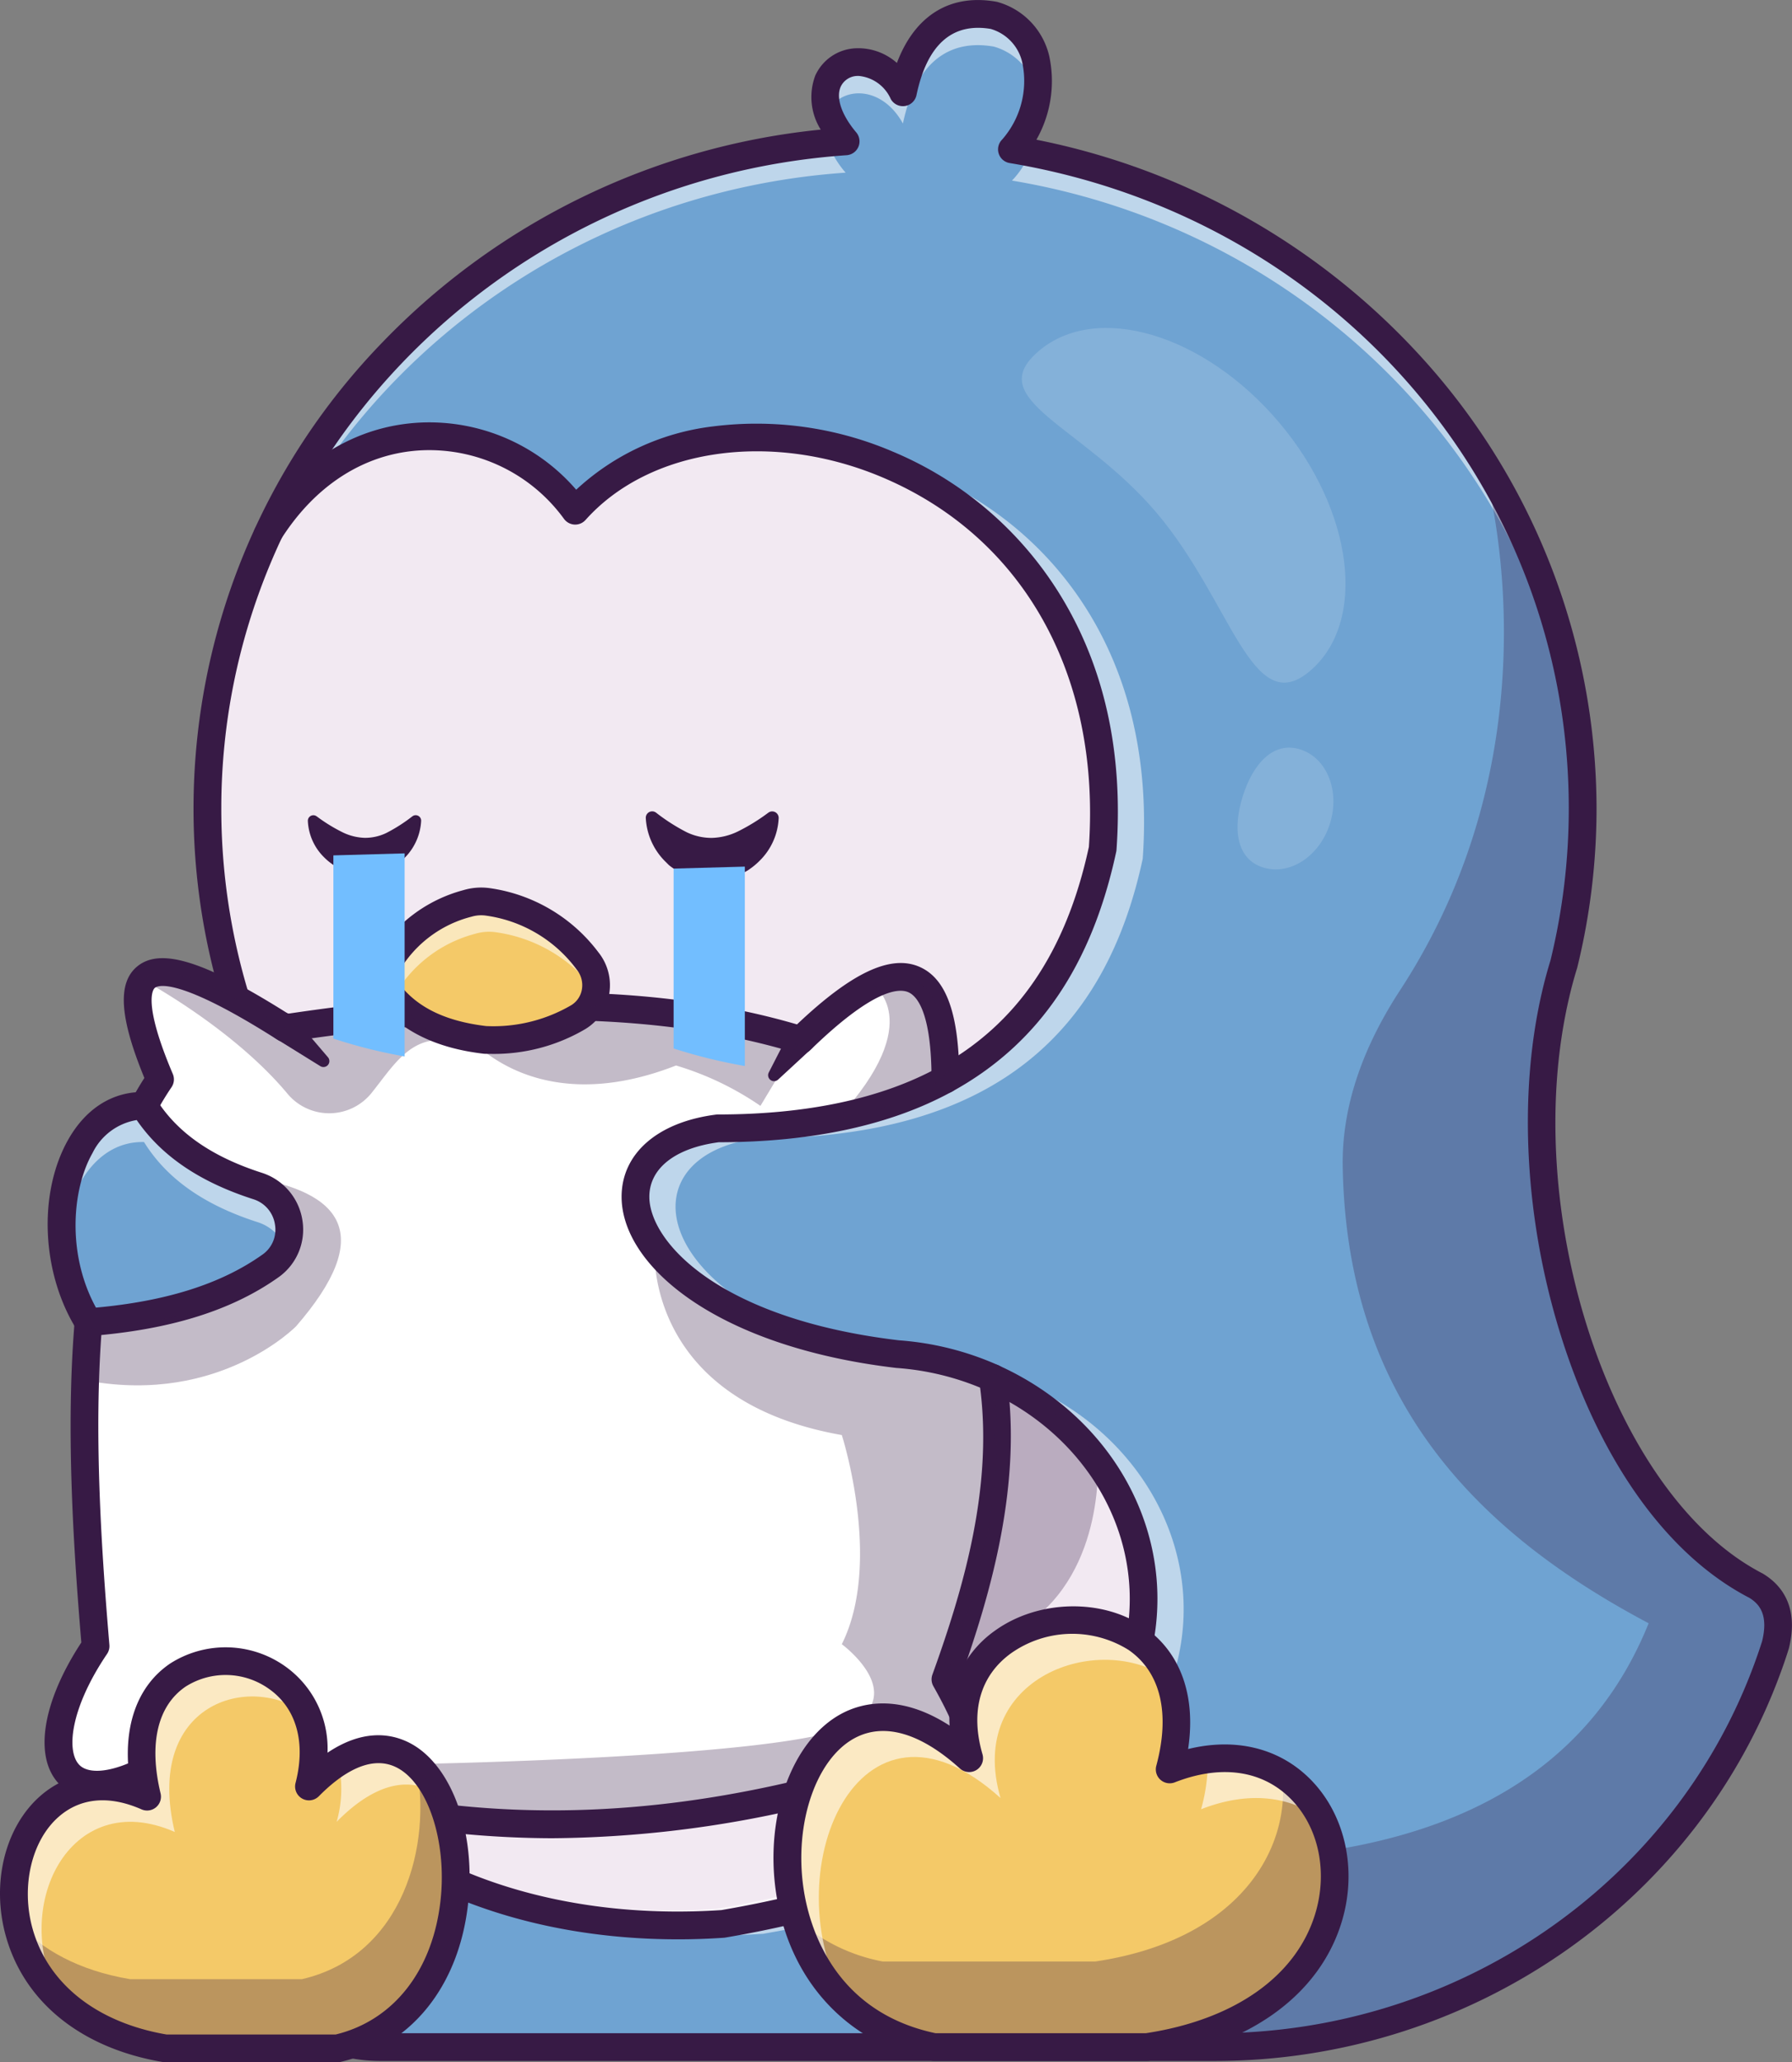 <svg xmlns="http://www.w3.org/2000/svg" width="205.414" height="236.26">
  <rect width="100%" height="100%" fill="#808080" stroke="none"/>
  <g>
    <g>
      <g>
        <g>
          <path d="M26.944 219.244a16.6 16.6 0 0 0 16.54 15.276h95.75c29.308 0 54.239-18.209 63.456-43.625q.444-1.209.829-2.441a.24.24 0 0 0 .013-.049c.735-3 .121-5.321-2.239-6.749a17.197 17.197 0 0 1-.73-.394c-18.169-10.113-27.883-43.388-22.218-67.429v-.009a49.82 49.82 0 0 1 .914-3.363 74.545 74.545 0 0 0 2.163-17.878 74.646 74.646 0 0 0-11.559-39.949A78.943 78.943 0 0 0 116 17.109c3.672-3.641 5.047-13.167-2.069-15.348-5.057-.9-8.94 1.716-10.431 8.81-3.914-7.081-13.274-2.329-6.565 5.629-40.889 2.822-73.157 35.94-73.157 76.386A74.472 74.472 0 0 0 29 120.052c6.179 21.396-5.271 59.75-2.056 99.192Z" fill="#6fa3d2"/>
        </g>
        <g opacity=".55">
          <path d="M118.06 17.478a9.758 9.758 0 0 1-2.06 3.211c36.553 6.082 64.517 36.621 65.4 73.667.014-.586.023-1.178.023-1.773-.001-37.154-27.235-68.127-63.363-75.105Z" fill="#fff"/>
        </g>
        <g opacity=".3">
          <path d="M133.9 234.52h5.334c29.308 0 54.239-18.209 63.456-43.625q.444-1.209.829-2.441a.24.24 0 0 0 .013-.049c.735-3 .121-5.321-2.239-6.749a17.197 17.197 0 0 1-.73-.394c-18.169-10.113-27.883-43.388-22.218-67.429v-.009a49.82 49.82 0 0 1 .914-3.363 74.545 74.545 0 0 0 2.163-17.878 74.646 74.646 0 0 0-11.559-39.949s9.863 31.377-9.375 60.809c-3.984 6.1-6.7 12.932-6.575 20.213.455 26.341 14.874 41.614 35.069 52.308q-8.733 21.618-36.28 26l-18.08 21.959s-.278.217-.722.597Z" fill="#371a45"/>
        </g>
        <g opacity=".55">
          <path d="M103.5 14.15c1.491-7.093 5.374-9.7 10.431-8.809a6.872 6.872 0 0 1 4.935 5.679c.6-3.816-.564-7.923-4.935-9.262-5.057-.9-8.94 1.716-10.431 8.81-3.327-6.015-10.583-3.489-8.576 2.288 1.312-2.92 6.064-3.247 8.576 1.294Z" fill="#fff"/>
        </g>
        <g opacity=".55">
          <path d="M23.779 92.583c0 .586.009 1.169.022 1.751.959-39.608 32.864-71.777 73.135-74.554a10.75 10.75 0 0 1-2.038-3.417c-39.919 3.762-71.119 36.446-71.119 76.22Z" fill="#fff"/>
        </g>
        <g opacity=".55">
          <path d="M30.85 138.143c.1-6.861-.368-12.966-1.85-18.094a74.382 74.382 0 0 1-5.2-25.657 80.332 80.332 0 0 0-.022 1.774A74.472 74.472 0 0 0 29 123.632a56.784 56.784 0 0 1 1.85 14.511Z" fill="#fff"/>
        </g>
        <g>
          <path d="M28.61 177.23c-5.6 21.209 16.579 45.691 54.272 43.179 68.372-11.645 53.45-62.844 20-65.275-32.133-3.807-37.619-23.7-20.6-25.863 27.474 0 39.931-12.552 44.114-32.022 3.134-44.337-43.442-57.772-60.46-38.739-8.062-10.972-25.765-12.688-35.292 2.769 0 0-12.383 22.892-3.609 53.154 5.29 17.55 4.612 39.336 1.575 62.797Z" fill="#f2e9f2"/>
          <path d="M77.762 220.8c-17.9 0-33.62-6.338-42.756-17.418-6.511-7.9-8.921-17.443-6.614-26.2 3.55-27.437 3.053-47.358-1.567-62.69-8.7-30.005 3.5-53.094 3.627-53.324 4.352-7.06 10.73-11.1 17.967-11.4a20.923 20.923 0 0 1 17.536 8.388c7.915-8.634 22.623-10.755 35.891-5.145a39.8 39.8 0 0 1 18.386 15.646c5.012 8.036 7.161 17.66 6.388 28.6-4.658 21.695-19.161 32.227-44.333 32.227-5.778.737-9.235 3.6-9.217 7.644.03 7.082 10.291 15.462 29.845 17.778 15.48 1.125 27.68 12.769 28.369 27.084.28 5.826-1.294 14.5-10.388 22.765-8.446 7.674-21.223 13.011-37.974 15.864q-2.606.182-5.16.181ZM49.257 50.2c-.273 0-.546.005-.82.017-7.085.288-13.336 4.257-17.6 11.177-.117.217-12.232 23.155-3.585 52.976 4.638 15.4 5.14 35.378 1.579 62.887l-.006.029c-2.276 8.616.1 18.024 6.524 25.813 9.913 12.023 27.681 18.412 47.519 17.087 16.645-2.836 29.346-8.137 37.729-15.752 8.966-8.146 10.519-16.685 10.243-22.415-.678-14.092-12.7-25.555-27.969-26.664-19.818-2.348-30.214-10.942-30.246-18.217-.018-4.295 3.583-7.319 9.633-8.088 24.963 0 39.321-10.419 43.925-31.848 1.433-20.3-7.727-36.681-24.509-43.778-13.2-5.581-27.824-3.429-35.569 5.233l-.182.2-.162-.22a20.5 20.5 0 0 0-16.504-8.436Z" fill="#371a45"/>
        </g>
        <g opacity=".55">
          <path d="M73.333 139.8c1.863 3.314 5.791 6.7 11.881 9.342-11.111-7.273-10.1-17.238 1.662-18.738 27.471 0 39.93-12.549 44.113-32.022 1.626-22.974-10.1-37.655-24.143-43.813a39.61 39.61 0 0 1 15.307 18.049c3.243 6.722 4.931 14.94 4.246 24.631-4.183 19.468-16.642 32.022-44.114 32.022-7.618.967-10.726 5.486-8.952 10.529Z" fill="#fff"/>
        </g>
        <g opacity=".55">
          <path d="M50.394 213.483c9.338 5.732 21.958 9.064 37.077 8.057 61.074-10.4 55.691-52.359 30.006-62.937 20.74 13.785 21.148 50.45-35.38 60.079-12.387.827-23.1-1.263-31.703-5.199Z" fill="#fff"/>
        </g>
        <g>
          <path d="M139.234 236.109H43.479a18.3 18.3 0 0 1-18.124-16.738c-1.557-19.1.3-37.99 1.944-54.652 1.762-17.89 3.285-33.344.19-44.159a75.892 75.892 0 0 1-5.306-27.979 76.719 76.719 0 0 1 21.69-53.4A80.95 80.95 0 0 1 94.08 14.849a7.017 7.017 0 0 1-.634-6.174 5.332 5.332 0 0 1 4.708-3.146 6.667 6.667 0 0 1 4.657 1.683c2.045-5.423 6.08-7.956 11.393-7.016a1.557 1.557 0 0 1 .188.045 8.407 8.407 0 0 1 5.891 6.232 13.6 13.6 0 0 1-1.482 9.533 81.013 81.013 0 0 1 45.032 25.915 76.9 76.9 0 0 1 19.175 50.665 76.317 76.317 0 0 1-2.21 18.259c-.007.03-.015.06-.025.09-.318 1.025-.61 2.1-.869 3.191 0 .025-.01.05-.015.075-5.755 24.42 4.666 56.336 21.443 65.674.237.136.455.253.677.366.035.018.069.037.1.057 2 1.211 4.135 3.663 2.965 8.472a1.945 1.945 0 0 1-.057.2 55.178 55.178 0 0 1-.841 2.473c-9.681 26.715-35.783 44.666-64.942 44.666ZM98.443 8.7h-.136a2.15 2.15 0 0 0-1.943 1.242c-.56 1.282.108 3.236 1.786 5.227a1.593 1.593 0 0 1 .249 1.646 1.592 1.592 0 0 1-1.355.966c-40.192 2.773-71.676 35.629-71.676 74.8a72.747 72.747 0 0 0 5.11 26.881c.019.048.035.1.05.145 3.291 11.4 1.738 27.169-.06 45.424-1.628 16.529-3.473 35.263-1.939 54.082a15.1 15.1 0 0 0 14.95 13.817h95.751c27.826 0 52.726-17.11 61.961-42.577.29-.791.557-1.577.8-2.343.755-3.1-.378-4.288-1.475-4.965-.251-.129-.5-.262-.745-.4-8.961-4.987-16.344-15.429-20.771-29.39-4.213-13.286-5.021-27.757-2.219-39.715l.016-.076c.276-1.171.588-2.323.929-3.425a73.145 73.145 0 0 0 2.1-17.452c0-36.647-26.955-67.729-64.092-73.908a1.59 1.59 0 0 1-1.255-1.086 1.591 1.591 0 0 1 .4-1.612 10.182 10.182 0 0 0 2.319-8.745 5.19 5.19 0 0 0-3.643-3.924c-4.426-.74-7.286 1.812-8.5 7.587a1.592 1.592 0 0 1-1.32 1.246 1.593 1.593 0 0 1-1.628-.8A4.461 4.461 0 0 0 98.443 8.7Z" fill="#371a45"/>
        </g>
        <g>
          <path d="M19.241 202.087c6.163 2.5 12.365 2.665 18.6 4.066a112.266 112.266 0 0 0 13.588 2.2 124.674 124.674 0 0 0 47.378-4.716c8.818 1.9 18.635 4.814 9.562-11.25 4.209-11.649 7.116-23.217 5.428-34.521a32.37 32.37 0 0 0-10.914-2.732c-14.806-1.755-23.956-6.924-27.852-12.2v-.005c-4.559-6.176-1.926-12.495 7.25-13.659 10.932 0 19.486-1.989 26.088-5.612-.014-15.652-6.74-14.076-16.58-4.514-13.225-4.04-28.479-4.6-44.933-3.09-4.639.421-9.373 1.012-14.183 1.733-2.011-1.277-3.9-2.41-5.639-3.355-4.071-2.212-7.3-3.385-9.234-2.978l-.359.1h-.009c-2.319.815-2.351 4.434.91 12.1-9.893 14.587-9.611 38.833-7.39 64.925-8.281 12.24-4.246 19.187 8.289 13.508Z" fill="#fff"/>
        </g>
        <g>
          <path d="M77.705 222.172c-16.565 0-31.291-5.3-40.979-14.889a1.59 1.59 0 0 1-.011-2.249 1.589 1.589 0 0 1 2.248-.011c10.044 9.938 25.98 14.967 43.731 13.8 39.175-6.7 45.65-25.043 46.616-32.624 1.415-11.1-5.08-21.9-16.161-26.882l-.1-.048a30.754 30.754 0 0 0-10.281-2.553l-.072-.007c-20.6-2.44-31.409-11.692-31.443-19.57-.021-4.977 4.128-8.6 10.829-9.45a1.666 1.666 0 0 1 .2-.013c10.256 0 18.775-1.821 25.323-5.415 8.966-4.913 14.6-13.169 17.212-25.24 1.354-19.672-7.493-35.494-23.68-42.339-12.667-5.357-26.655-3.349-34.016 4.884a1.585 1.585 0 0 1-1.262.529 1.592 1.592 0 0 1-1.205-.647 19.113 19.113 0 0 0-16.164-7.867c-6.616.269-12.473 4.008-16.491 10.527a1.591 1.591 0 0 1-2.188.52 1.592 1.592 0 0 1-.52-2.189c4.591-7.448 11.363-11.723 19.07-12.036a22.245 22.245 0 0 1 17.687 7.7 27.937 27.937 0 0 1 15.764-7.263 39.723 39.723 0 0 1 20.563 2.913 41.168 41.168 0 0 1 19.015 16.182c5.169 8.287 7.387 18.187 6.592 29.423a1.5 1.5 0 0 1-.032.222c-2.81 13.087-8.965 22.073-18.816 27.471-7 3.841-16 5.795-26.749 5.807-4.995.66-7.966 3-7.952 6.269.022 5.038 7.806 13.948 28.6 16.421a33.881 33.881 0 0 1 11.413 2.864c.035.016.069.033.1.051 12.3 5.575 19.5 17.673 17.91 30.139-1.056 8.289-7.976 28.33-49.317 35.371a1.765 1.765 0 0 1-.161.019q-2.658.182-5.273.18Z" fill="#371a45"/>
        </g>
        <g>
          <path d="M63.279 210.591a112.726 112.726 0 0 1-42.35-8.4c-8.442 5.675-12.409 3.9-14.039 2.3-3.075-3.025-2.112-9.4 2.433-16.325-2.077-24.645-2.571-49.431 7.227-64.672-2.837-6.9-3.1-10.847-.865-12.74 2.664-2.257 7.7-.7 17.341 5.375 24.475-3.622 43.061-3.233 58.332 1.229 6.232-5.907 10.687-8.012 13.983-6.621 3.146 1.328 4.614 5.435 4.62 12.924a1.592 1.592 0 0 1-1.589 1.592 1.591 1.591 0 0 1-1.59-1.589c-.006-7.718-1.679-9.576-2.676-10-1.144-.482-4.12-.265-11.205 6.62a1.589 1.589 0 0 1-1.572.381c-15.09-4.607-33.653-5.022-58.416-1.306a1.594 1.594 0 0 1-1.09-.231c-11.471-7.3-13.741-6.237-14.08-5.951-.16.136-1.462 1.565 2.066 9.86a1.592 1.592 0 0 1-.147 1.515c-9.811 14.464-9.221 39.257-7.121 63.895a1.6 1.6 0 0 1-.268 1.027c-4.183 6.178-4.745 11.179-3.15 12.747 1.2 1.179 4.718 1.066 10.7-3.127a1.592 1.592 0 0 1 1.512-.171c24.965 10.142 49.444 11.156 77.035 3.189a1.585 1.585 0 0 1 .777-.027c.446.1.894.2 1.343.294 3.658.806 8.667 1.91 9.663.564.313-.424 1.012-2.382-3.163-9.772a1.589 1.589 0 0 1-.111-1.323c3.636-10.06 7.116-21.936 5.351-33.748a1.59 1.59 0 0 1 1.338-1.808 1.588 1.588 0 0 1 1.808 1.338c1.837 12.3-1.781 24.882-5.26 34.616 3.512 6.37 4.31 10.267 2.594 12.588-2.222 3.005-7.411 1.862-12.9.651l-.939-.206a128.785 128.785 0 0 1-35.592 5.312Z" fill="#371a45"/>
        </g>
        <g>
          <path d="M89.259 93.715a7.3 7.3 0 0 1-2.165 4.875 7.982 7.982 0 0 1-1.112.94 3.756 3.756 0 0 1-.636.389l-.669.352a11.5 11.5 0 0 1-1.465.478c-.258.04-.517.082-.777.113a4.114 4.114 0 0 1-.784.053 18.815 18.815 0 0 1-.79-.038c-.131-.012-.264-.013-.393-.036l-.385-.083a6.072 6.072 0 0 1-1.487-.473l-.7-.324c-.218-.128-.421-.28-.628-.42s-.413-.282-.6-.441l-.516-.514a7.566 7.566 0 0 1-2.126-4.87.735.735 0 0 1 .7-.766.732.732 0 0 1 .458.136l.041.029a21.968 21.968 0 0 0 3.468 2.217 6.574 6.574 0 0 0 2.9.66 7.26 7.26 0 0 0 2.961-.725 22.264 22.264 0 0 0 3.5-2.151l.037-.026a.742.742 0 0 1 1.032.182.74.74 0 0 1 .136.443Z" fill="#371a45"/>
        </g>
        <g>
          <path d="M36.317 93.533a18.9 18.9 0 0 0 2.985 1.833 6.192 6.192 0 0 0 2.523.619 5.616 5.616 0 0 0 2.471-.563 18.685 18.685 0 0 0 2.955-1.889l.035-.025a.627.627 0 0 1 .874.146.624.624 0 0 1 .115.391 6.452 6.452 0 0 1-1.811 4.15l-.44.438c-.161.135-.34.251-.513.376s-.35.249-.536.358l-.6.276a5.339 5.339 0 0 1-1.266.4 2.815 2.815 0 0 1-.663.1l-.673.033a3.178 3.178 0 0 1-.668-.047l-.662-.093a11.322 11.322 0 0 1-1.249-.407l-.571-.3a3.232 3.232 0 0 1-.542-.331 7.006 7.006 0 0 1-.947-.8 6.225 6.225 0 0 1-1.845-4.154.631.631 0 0 1 .615-.648.64.64 0 0 1 .378.114Z" fill="#371a45"/>
        </g>
        <g>
          <path d="M10.135 151.473c-6.121-9.839-2.6-25 6.374-24.781 2.8 4.509 7.356 7.358 13.009 9.176a5.193 5.193 0 0 1 1.482 9.16c-5.37 3.814-12.488 5.792-20.865 6.445Z" fill="#6fa3d2"/>
        </g>
        <g opacity=".55">
          <path d="M7.172 142.375c.6-6.378 4.008-11.667 9.337-11.541 2.795 4.51 7.354 7.358 13.011 9.176a5.144 5.144 0 0 1 3.206 2.92 5.235 5.235 0 0 0-3.206-7.062c-5.657-1.819-10.216-4.667-13.011-9.177-6.453-.157-10.085 7.636-9.337 15.684Z" fill="#fff"/>
        </g>
        <g>
          <path d="M10.135 153.063a1.588 1.588 0 0 1-1.35-.75c-4.047-6.5-4.44-15.676-.935-21.808 2.041-3.57 5.125-5.483 8.7-5.4a1.591 1.591 0 0 1 1.313.751c2.4 3.863 6.369 6.643 12.145 8.5a6.8 6.8 0 0 1 4.66 5.463 6.683 6.683 0 0 1-2.744 6.507c-5.369 3.814-12.455 6.017-21.663 6.734-.044.001-.082.003-.126.003Zm5.535-24.748a6.882 6.882 0 0 0-5.059 3.769c-2.367 4.142-2.96 11.613.389 17.72 8.133-.746 14.382-2.736 19.08-6.073a3.476 3.476 0 0 0 1.442-3.429 3.588 3.588 0 0 0-2.491-2.92c-6.141-1.973-10.523-4.946-13.361-9.067Z" fill="#371a45"/>
        </g>
        <g>
          <path d="M55.852 103.309a17.209 17.209 0 0 1 11.507 6.781 4.339 4.339 0 0 1-1.083 6.439 19.2 19.2 0 0 1-10.662 2.6c-4.684-.541-8.46-2.135-10.94-5.229a3.09 3.09 0 0 1-.286-3.462 15.06 15.06 0 0 1 9.182-6.941 5.486 5.486 0 0 1 2.282-.188Z" fill="#f4c968"/>
          <path d="M56.311 119.367q-.35 0-.7-.01c-5.085-.586-8.712-2.324-11.107-5.313a3.327 3.327 0 0 1-.305-3.711 15.368 15.368 0 0 1 9.31-7.042 5.753 5.753 0 0 1 2.374-.2 17.308 17.308 0 0 1 11.652 6.863 4.648 4.648 0 0 1 .95 3.725 4.466 4.466 0 0 1-2.092 3.042 19.281 19.281 0 0 1-10.082 2.646Zm-1.148-15.876a5.323 5.323 0 0 0-1.529.224 14.944 14.944 0 0 0-9.054 6.839 2.88 2.88 0 0 0 .267 3.213c2.319 2.893 5.849 4.577 10.793 5.148a19.02 19.02 0 0 0 10.522-2.572 3.971 3.971 0 0 0 1.884-2.74 4.211 4.211 0 0 0-.86-3.37 16.882 16.882 0 0 0-11.363-6.7 5 5 0 0 0-.66-.042Z" fill="#371a45"/>
        </g>
        <g opacity=".55">
          <path d="M44.679 113.909c.13.161.26.313.4.466a2.652 2.652 0 0 1 .211-.457 15.062 15.062 0 0 1 9.181-6.942 5.562 5.562 0 0 1 2.284-.188 17.191 17.191 0 0 1 11.505 6.781c.005.008.014.013.018.022a4.411 4.411 0 0 0-.914-3.493 17.2 17.2 0 0 0-11.505-6.781 5.563 5.563 0 0 0-2.284.188 15.068 15.068 0 0 0-9.181 6.942 3.084 3.084 0 0 0 .285 3.462Z" fill="#fff"/>
        </g>
        <g>
          <path d="M56.313 120.736q-.37 0-.744-.011a1.243 1.243 0 0 1-.137-.01c-5.366-.62-9.4-2.576-12-5.815a4.706 4.706 0 0 1-.424-5.249 16.7 16.7 0 0 1 10.1-7.671 7.1 7.1 0 0 1 2.943-.244 18.859 18.859 0 0 1 12.545 7.365 6.019 6.019 0 0 1 1.228 4.822 5.836 5.836 0 0 1-2.735 3.974 20.629 20.629 0 0 1-10.776 2.839Zm-.584-3.188a17.679 17.679 0 0 0 9.729-2.378 2.62 2.62 0 0 0 1.241-1.81 2.838 2.838 0 0 0-.582-2.273 15.579 15.579 0 0 0-10.469-6.2 3.917 3.917 0 0 0-1.619.136 13.439 13.439 0 0 0-8.262 6.21 1.5 1.5 0 0 0 .148 1.675c2.071 2.588 5.282 4.101 9.814 4.64Z" fill="#371a45"/>
        </g>
        <g>
          <g>
            <path d="M18.972 234.67c-26.083-4.365-19.448-36.463-2.111-28.846-5.176-21.573 23.29-19.431 18.555-1.164 17.4-17.655 25.574 24.88 3.237 30.01Z" fill="#f4c968"/>
            <path d="M38.679 234.891H18.936C10.165 233.423 3.992 228.534 2 221.477c-1.576-5.586-.148-11.5 3.554-14.722 2.929-2.548 6.82-3 10.994-1.3-1.377-6.2-.03-11.193 3.722-13.738a10.4 10.4 0 0 1 11.619.294c3.605 2.542 5.012 6.87 3.921 11.956 4.653-4.438 8.169-4.2 10.329-3.168 4.424 2.1 7.017 9.285 6.164 17.08-.975 8.92-6.059 15.28-13.6 17.012Zm-19.688-.443h19.638c7.334-1.7 12.281-7.908 13.234-16.623.818-7.491-1.724-14.64-5.915-16.631-3.031-1.442-6.618-.188-10.373 3.622l-.58.588.207-.8c1.354-5.222.053-9.682-3.568-12.236a9.958 9.958 0 0 0-11.115-.29c-3.677 2.495-4.931 7.486-3.441 13.694l.1.435-.409-.18c-4.161-1.827-8.042-1.452-10.929 1.059-3.574 3.11-4.948 8.843-3.417 14.267 1.944 6.88 7.982 11.656 16.567 13.095Z" fill="#371a45"/>
          </g>
          <g opacity=".3">
            <path d="M1.924 220.23c1.3 6.377 6.5 12.673 17.047 14.44h19.683c15.873-3.65 16.338-26.187 9.03-32.585 1.908 9.176-1.453 21.981-13.079 24.654H14.922c-5.943-.997-10.194-3.43-12.998-6.509Z" fill="#371a45"/>
          </g>
          <g opacity=".6">
            <path d="M38.589 208.709c4.727-4.8 8.776-5.152 11.716-3.016-2.247-4.677-6.326-7.041-11.524-3.8a13.661 13.661 0 0 1-.192 6.816Z" fill="#fff"/>
          </g>
          <g opacity=".6">
            <path d="M6.9 229.102c-5.881-10.451 1.007-24.557 13.134-19.228-3.518-14.667 8.508-18.372 15.083-13.5-4.171-9.976-22.5-8.215-18.257 9.454-13.797-6.066-20.817 13.025-9.96 23.274Z" fill="#fff"/>
          </g>
          <g>
            <path d="M38.653 236.26H18.972a1.526 1.526 0 0 1-.262-.022c-9.316-1.559-15.887-6.8-18.028-14.393-1.717-6.085-.121-12.565 3.972-16.126a10.934 10.934 0 0 1 10.157-2.273c-.709-5.718.938-10.322 4.69-12.867a11.8 11.8 0 0 1 13.176.309 11.542 11.542 0 0 1 4.866 9.906c3.946-2.646 7.086-2.233 9.182-1.237 4.933 2.344 7.851 10.11 6.938 18.465-1.042 9.527-6.52 16.329-14.654 18.2a1.639 1.639 0 0 1-.356.038Zm-19.547-3.181h19.362c6.66-1.609 11.153-7.353 12.033-15.4.746-6.825-1.512-13.522-5.141-15.246-3.1-1.475-6.5 1.006-8.811 3.347a1.591 1.591 0 0 1-1.917.266 1.589 1.589 0 0 1-.755-1.782c1.2-4.64.1-8.567-3.033-10.774a8.559 8.559 0 0 0-9.557-.276c-3.226 2.188-4.249 6.536-2.88 12.242a1.592 1.592 0 0 1-.526 1.592 1.592 1.592 0 0 1-1.66.235c-3.7-1.626-6.979-1.336-9.479.839-3.134 2.726-4.367 8.015-3 12.863 1.785 6.318 7.38 10.724 15.364 12.094Z" fill="#371a45"/>
          </g>
        </g>
        <g opacity=".15">
          <path d="M132.617 58.795c8.571 10.135 10.882 23.7 17.513 18.1s5.059-18.369-3.512-28.5-20.893-13.805-27.524-8.2 4.953 8.466 13.523 18.6Z" fill="#fff"/>
        </g>
        <g opacity=".15">
          <path d="M142.458 91.209c-1.177 3.734-.739 7.2 2.32 8.167s6.493-1.281 7.671-5.016-.348-7.543-3.407-8.507-5.407 1.618-6.584 5.356Z" fill="#fff"/>
        </g>
        <g>
          <path d="m33.712 116.581 3.881 4.54a.68.68 0 0 1-.075.958.682.682 0 0 1-.8.061l-5.077-3.145a1.61 1.61 0 0 1-.52-2.216 1.61 1.61 0 0 1 2.216-.52 1.645 1.645 0 0 1 .375.322Z" fill="#371a45"/>
        </g>
        <g>
          <path d="m93.06 120.109-3.867 3.571a.683.683 0 0 1-.964-.038.686.686 0 0 1-.106-.775l2.4-4.682a1.615 1.615 0 0 1 2.174-.7 1.615 1.615 0 0 1 .7 2.175 1.673 1.673 0 0 1-.337.449Z" fill="#371a45"/>
        </g>
        <g opacity=".3">
          <path d="M113.647 157.232c1.087 13.8-.848 23.941-5.283 33.068l2.256 4.664 6.4-8.843s-8.649 6.27.6 0 8.2-19.2 8.2-19.2-5.696-7.005-12.173-9.689Z" fill="#371a45"/>
        </g>
        <g opacity=".3">
          <path d="M16.225 112.164s10.327 5.474 16.7 13.1a6.228 6.228 0 0 0 9.639-.019c2.29-2.843 4.157-6.1 7.827-6.1l-3.534-3.09c-4.639.421-9.373 1.012-14.183 1.733-2.011-1.277-3.9-2.41-5.639-3.355-4.071-2.212-7.3-3.385-9.234-2.978l-.359.1Z" fill="#371a45"/>
        </g>
        <g opacity=".3">
          <path d="M53.054 118.056s7.564 10.6 24.439 4.009a34.373 34.373 0 0 1 9.674 4.626l4.2-6.982s-14.5-5.889-23.83-4.335a8.547 8.547 0 0 1-3.435 2.472Z" fill="#371a45"/>
        </g>
        <g opacity=".3">
          <path d="M100.027 112.788s6.4 4.065-3.979 15.336c6.228-1.176 11.254-2.906 13.062-6.12-.971-7.359-3.187-12.125-9.083-9.216Z" fill="#371a45"/>
        </g>
        <g opacity=".3">
          <path d="m47.679 202.087 3.753 6.27a124.674 124.674 0 0 0 47.378-4.716c8.818 1.9 18.635 4.814 9.562-11.25 4.209-11.649 7.116-23.217 5.428-34.521a32.37 32.37 0 0 0-10.914-2.732c-14.806-1.755-23.956-6.924-27.852-12.2-.023.336-1.156 17.475 21.461 21.465 0 0 4.7 14.555 0 23.96 0 0 7.788 5.71.761 9.351s-49.577 4.373-49.577 4.373Z" fill="#371a45"/>
        </g>
        <g>
          <g>
            <path d="M131.462 234.52c32.307-4.811 24.089-40.211 2.617-31.811 6.411-23.788-28.85-21.426-22.985-1.283-21.555-19.468-31.677 27.434-4.009 33.09" fill="#f4c968"/>
            <path d="m131.494 234.74-.065-.439c10.724-1.6 18.237-6.906 20.612-14.564 1.715-5.53.356-11.4-3.464-14.954-3.662-3.406-8.783-4.069-14.42-1.863l-.409.16.115-.424c2.408-8.935-1.3-13.08-3.727-14.756-4.218-2.915-10.683-2.746-15.037.394-3.992 2.879-5.375 7.644-3.794 13.074l.219.75-.58-.524c-6.294-5.685-10.876-5.137-13.611-3.677-5 2.666-7.767 10.481-6.59 18.581 1.355 9.329 7.48 15.985 16.384 17.8l-.088.435c-9.1-1.86-15.352-8.654-16.735-18.176-1.2-8.279 1.665-16.285 6.82-19.036 2.779-1.484 7.36-2.083 13.563 3.251-1.316-5.323.176-9.975 4.153-12.842 4.5-3.244 11.183-3.416 15.548-.4 2.483 1.716 6.264 5.908 4.012 14.819 5.57-2.05 10.829-1.292 14.479 2.1 3.943 3.669 5.351 9.718 3.586 15.411-2.428 7.836-10.071 13.256-20.971 14.88Z" fill="#371a45"/>
          </g>
          <g opacity=".3">
            <path d="M91.214 219.762a20.139 20.139 0 0 0 15.865 14.758h24.381c24.471-3.644 25.691-24.841 15.507-31.248 1.038 8.513-4.884 18.975-21.414 21.44h-24.374a20.511 20.511 0 0 1-9.965-4.95Z" fill="#371a45"/>
          </g>
          <g opacity=".6">
            <path d="M137.679 207.27c5.76-2.252 10.568-1.356 13.893 1.266a12.188 12.188 0 0 0-13.119-6.975 20.389 20.389 0 0 1-.774 5.709Z" fill="#fff"/>
          </g>
          <g opacity=".6">
            <path d="M96.969 229.434c-8.468-14.627 1.316-38.269 17.719-23.449-4.018-13.823 11.312-19.269 19.264-13.646-4.854-11.98-27.665-7.419-22.857 9.091-18.271-16.495-28.323 14.672-14.126 28.004Z" fill="#fff"/>
          </g>
          <g>
            <path d="M131.461 236.109h-24.382a1.629 1.629 0 0 1-.319-.032c-9.685-1.98-16.344-9.2-17.814-19.32-1.284-8.83 1.884-17.427 7.53-20.441 2.249-1.2 6.585-2.37 12.377 1.373a12.3 12.3 0 0 1 5.182-10.866c4.946-3.567 12.309-3.745 17.127-.416 4.18 2.888 5.948 7.888 5.028 13.966 5.226-1.28 10.081-.209 13.617 3.081 4.326 4.025 5.881 10.627 3.961 16.818-2.59 8.349-10.636 14.115-22.076 15.819a1.541 1.541 0 0 1-.231.018Zm-24.215-3.181h24.1c10.122-1.537 17.186-6.489 19.391-13.6 1.56-5.032.348-10.349-3.09-13.547-3.255-3.029-7.867-3.594-12.988-1.59a1.592 1.592 0 0 1-1.641-.3 1.591 1.591 0 0 1-.474-1.6c1.623-6.021.492-10.735-3.183-13.274a12.175 12.175 0 0 0-13.459.379c-3.545 2.556-4.71 6.669-3.28 11.58a1.59 1.59 0 0 1-.682 1.792 1.592 1.592 0 0 1-1.911-.167c-4.515-4.078-8.682-5.283-12.048-3.486-4.432 2.366-6.96 9.75-5.881 17.178.604 4.184 3.294 14.133 15.146 16.637Z" fill="#371a45"/>
          </g>
        </g>
        <g opacity=".3">
          <path d="M28.422 134.809c10.919 1.741 14.622 6.636 5.524 17.126 0 0-8.733 8.957-23.736 6.27l.3-6.121c20.138-1.269 28.643-8.852 17.912-17.275Z" fill="#371a45"/>
        </g>
      </g>
    </g>
    <path d="M38.215 118.983a59.241 59.241 0 0 0 8.165 2.046V97.764l-8.165.231Z" fill="#72beff"/>
    <path d="M77.215 120.115a60.139 60.139 0 0 0 8.165 2.009V99.281l-8.165.227Z" fill="#72beff"/>
  </g>
</svg>

